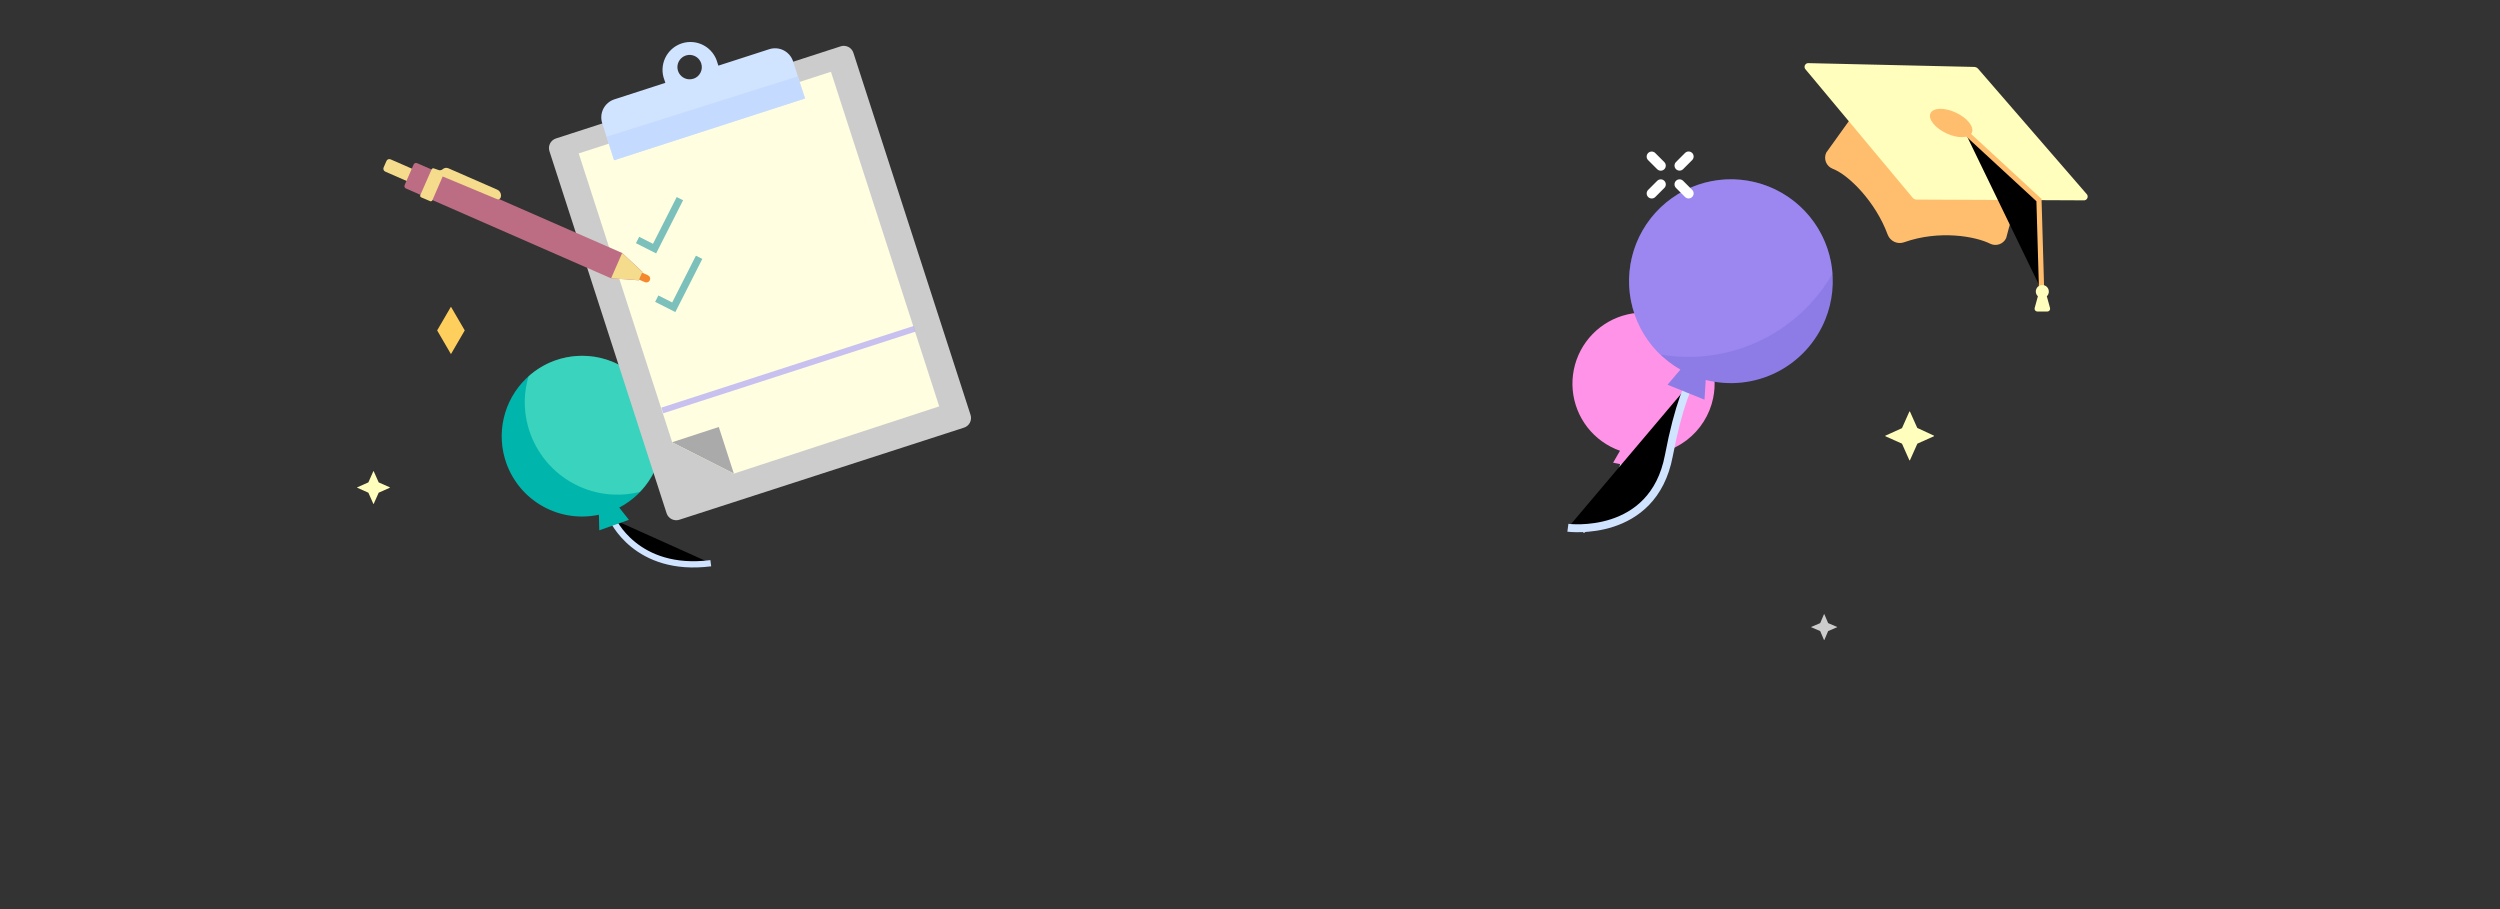 <svg xmlns="http://www.w3.org/2000/svg" width="660" height="240" viewBox="0 0 660 240"><rect x="0" y="0" width="660" height="240" fill="#333333" stroke="none"/><path fill-rule="evenodd" clip-rule="evenodd" d="M480.53 164.5L478.19 165.5C478.177 165.5 478.164 165.505 478.155 165.515C478.145 165.524 478.14 165.537 478.14 165.55C478.14 165.563 478.145 165.576 478.155 165.585C478.164 165.595 478.177 165.6 478.19 165.6L480.53 166.6L481.53 168.95C481.535 168.958 481.543 168.965 481.552 168.97C481.56 168.974 481.57 168.977 481.58 168.977C481.59 168.977 481.6 168.974 481.608 168.97C481.617 168.965 481.624 168.958 481.63 168.95L482.63 166.6L484.97 165.6C484.983 165.6 484.996 165.595 485.005 165.585C485.015 165.576 485.02 165.563 485.02 165.55C485.02 165.537 485.015 165.524 485.005 165.515C484.996 165.505 484.983 165.5 484.97 165.5L482.63 164.5L481.63 162.16C481.624 162.152 481.617 162.145 481.608 162.14C481.6 162.136 481.59 162.133 481.58 162.133C481.57 162.133 481.56 162.136 481.552 162.14C481.543 162.145 481.535 162.152 481.53 162.16L480.53 164.5C480.53 164.5 480.54 164.5 480.53 164.5Z" fill="#CCCCCC"/><path d="M525.39 64.33C521.53 62.4 511.99 60.66 502.71 63.95C501.866 64.258 500.935 64.221 500.119 63.846C499.303 63.472 498.667 62.79 498.35 61.95C495.18 53.3 488.06 46.15 483.82 44.55C483.419 44.394 483.055 44.157 482.75 43.854C482.445 43.55 482.206 43.188 482.047 42.788C481.889 42.388 481.814 41.96 481.829 41.53C481.843 41.101 481.945 40.678 482.13 40.29L489.64 29.82L533 50.2L529.63 62.85C529.454 63.23 529.203 63.57 528.892 63.851C528.582 64.132 528.218 64.348 527.823 64.486C527.427 64.624 527.008 64.682 526.591 64.655C526.173 64.628 525.764 64.517 525.39 64.33Z" fill="#FFBE6E"/><g style="mix-blend-mode:multiply" opacity="0.43"><path d="M530.31 60.21L506 52.67L532.98 50.2L530.31 60.21Z" fill="#FFBE6E"/></g><path d="M521.2 17.67L477.57 16.67C477.356 16.632 477.135 16.666 476.942 16.764C476.748 16.863 476.592 17.023 476.497 17.218C476.402 17.414 476.374 17.635 476.416 17.848C476.458 18.061 476.568 18.255 476.73 18.4L504.93 52.19C505.062 52.346 505.225 52.471 505.41 52.557C505.595 52.644 505.796 52.689 506 52.69L550 52.89C550.215 52.923 550.435 52.885 550.627 52.782C550.818 52.678 550.971 52.515 551.061 52.317C551.152 52.119 551.175 51.897 551.128 51.685C551.081 51.472 550.966 51.281 550.8 51.14L522.21 18.14C522.081 17.999 521.925 17.885 521.752 17.804C521.579 17.724 521.391 17.678 521.2 17.67Z" fill="#FFFEBD"/><path d="M520.561 35.034C521.269 33.53 519.4 31.161 516.386 29.743C513.373 28.325 510.356 28.395 509.649 29.899C508.941 31.403 510.81 33.772 513.823 35.19C516.836 36.608 519.853 36.538 520.561 35.034Z" fill="#FFBE6E"/><path d="M518.68 34.73L538.29 52.82L538.98 76.62" stroke="#FFBE6E" stroke-width="1.37" stroke-miterlimit="10"/><path d="M541.21 81.32L540.36 78.22C540.529 78.061 540.663 77.868 540.754 77.655C540.845 77.442 540.891 77.212 540.89 76.98C540.893 76.694 540.825 76.411 540.692 76.157C540.558 75.904 540.363 75.688 540.125 75.529C539.887 75.37 539.613 75.273 539.328 75.247C539.042 75.22 538.755 75.266 538.492 75.379C538.229 75.492 537.998 75.669 537.82 75.893C537.643 76.118 537.524 76.384 537.475 76.666C537.426 76.948 537.449 77.238 537.54 77.51C537.632 77.781 537.79 78.025 538 78.22L537.15 81.32C537.121 81.428 537.117 81.541 537.138 81.65C537.16 81.76 537.206 81.863 537.274 81.952C537.341 82.041 537.429 82.113 537.528 82.163C537.628 82.213 537.738 82.239 537.85 82.24H540.54C540.649 82.235 540.756 82.205 540.852 82.153C540.948 82.102 541.031 82.029 541.095 81.941C541.16 81.852 541.203 81.751 541.223 81.643C541.243 81.536 541.239 81.425 541.21 81.32Z" fill="#FFFEBD"/><path d="M97.25 127.35L94.32 128.65C94.31 128.656 94.301 128.665 94.295 128.676C94.289 128.686 94.286 128.698 94.286 128.71C94.286 128.722 94.289 128.734 94.295 128.744C94.301 128.755 94.31 128.764 94.32 128.77L97.25 130.07L98.55 133C98.556 133.01 98.565 133.019 98.576 133.025C98.586 133.031 98.598 133.034 98.61 133.034C98.622 133.034 98.634 133.031 98.644 133.025C98.655 133.019 98.664 133.01 98.67 133L99.97 130.07L102.9 128.77C102.91 128.764 102.919 128.755 102.925 128.744C102.931 128.734 102.934 128.722 102.934 128.71C102.934 128.698 102.931 128.686 102.925 128.676C102.919 128.665 102.91 128.656 102.9 128.65L99.97 127.35L98.67 124.42C98.664 124.41 98.655 124.401 98.644 124.395C98.634 124.389 98.622 124.386 98.61 124.386C98.598 124.386 98.586 124.389 98.576 124.395C98.565 124.401 98.556 124.41 98.55 124.42L97.25 127.35Z" fill="#FFFEBD"/><path d="M115.46 87.14C115.44 87.166 115.43 87.198 115.43 87.23C115.43 87.263 115.44 87.294 115.46 87.32L119 93.4C119 93.48 119.08 93.48 119.1 93.4L122.64 87.32C122.663 87.296 122.676 87.264 122.676 87.23C122.676 87.197 122.663 87.164 122.64 87.14L119.1 81.06C119.1 80.98 119.02 80.98 119 81.06L115.46 87.14Z" fill="#FFCF5E"/><path d="M161.65 137C161.65 137 167.82 151.21 187.65 148.69" stroke="#D0E3FF" stroke-width="1.65" stroke-miterlimit="10"/><path d="M133.7 122.36C132.319 118.524 132.072 114.371 132.988 110.398C133.905 106.425 135.946 102.8 138.868 99.956C141.79 97.112 145.469 95.17 149.465 94.361C153.462 93.553 157.606 93.912 161.404 95.397C165.201 96.881 168.491 99.427 170.88 102.732C173.269 106.036 174.656 109.958 174.875 114.03C175.094 118.101 174.135 122.149 172.115 125.691C170.094 129.232 167.096 132.117 163.48 134L166.03 137.23L158.21 140L158.11 135.89C153.093 136.972 147.853 136.196 143.364 133.708C138.875 131.22 135.442 127.188 133.7 122.36Z" fill="#00B5AB"/><g style="mix-blend-mode:overlay" opacity="0.44"><path d="M146.46 95.19C150.967 93.558 155.894 93.501 160.437 95.028C164.98 96.556 168.872 99.578 171.476 103.602C174.081 107.626 175.245 112.414 174.779 117.184C174.313 121.955 172.244 126.426 168.91 129.87C166.675 130.431 164.372 130.67 162.07 130.58C155.583 130.33 149.461 127.514 145.05 122.751C140.639 117.987 138.301 111.667 138.55 105.18C138.641 103.199 138.977 101.238 139.55 99.34C141.568 97.529 143.913 96.121 146.46 95.19Z" fill="#83F9D4"/></g><path d="M429.08 121.37C429.08 121.37 426.85 133.37 417.53 139.88" stroke="#D0E3FF" stroke-width="2.09" stroke-miterlimit="10"/><path fill-rule="evenodd" clip-rule="evenodd" d="M452.27 105.11C453.004 101.579 452.706 97.911 451.41 94.545C450.114 91.179 447.877 88.258 444.964 86.131C442.052 84.004 438.588 82.76 434.987 82.55C431.387 82.34 427.802 83.171 424.662 84.945C421.521 86.719 418.959 89.36 417.28 92.552C415.601 95.745 414.878 99.353 415.196 102.945C415.515 106.538 416.862 109.963 419.075 112.81C421.289 115.657 424.277 117.806 427.68 119L425.86 122.15L433.05 123.62L432.62 120.01C437.143 120.32 441.625 118.981 445.237 116.242C448.849 113.503 451.348 109.549 452.27 105.11Z" fill="#FF93E7"/><path d="M452.05 94.23C452.05 94.23 445.65 93.64 440.57 120.33C436.39 142.25 413.92 139.33 413.92 139.33" stroke="#D0E3FF" stroke-width="2.09" stroke-miterlimit="10"/><path fill-rule="evenodd" clip-rule="evenodd" d="M481.88 84.34C483.823 79.554 484.346 74.31 483.388 69.234C482.429 64.158 480.029 59.466 476.474 55.719C472.919 51.971 468.36 49.327 463.342 48.102C458.324 46.877 453.059 47.123 448.177 48.812C443.295 50.5 439.003 53.558 435.814 57.621C432.624 61.684 430.672 66.58 430.192 71.723C429.711 76.866 430.722 82.038 433.103 86.622C435.484 91.206 439.136 95.007 443.62 97.57L440.23 101.57L449.99 105.52L450.31 100.31C456.614 101.922 463.288 101.191 469.094 98.254C474.9 95.317 479.443 90.373 481.88 84.34Z" fill="#8D7CE6"/><g style="mix-blend-mode:overlay" opacity="0.35"><path fill-rule="evenodd" clip-rule="evenodd" d="M483.77 72.27C483.454 67.921 482.085 63.714 479.781 60.012C477.477 56.309 474.308 53.223 470.545 51.019C466.783 48.814 462.541 47.557 458.185 47.357C453.829 47.157 449.49 48.019 445.541 49.869C441.593 51.719 438.154 54.502 435.52 57.977C432.886 61.453 431.137 65.516 430.423 69.818C429.71 74.12 430.053 78.531 431.423 82.67C432.794 86.81 435.15 90.554 438.29 93.58C447.141 95.123 456.253 93.906 464.389 90.093C472.525 86.281 479.291 80.059 483.77 72.27Z" fill="#B699FF"/></g><path d="M221.935 12.232L146.771 36.553C145.368 37.007 144.599 38.512 145.053 39.915L175.98 135.496C176.434 136.899 177.939 137.668 179.342 137.214L254.506 112.894C255.909 112.44 256.678 110.934 256.224 109.531L225.297 13.95C224.843 12.547 223.338 11.778 221.935 12.232Z" fill="#CCCCCC"/><path d="M247.95 107.28L181.44 129.06L152.78 40.5L219.37 18.95L247.95 107.28Z" fill="#FFFEE0"/><path opacity="0.5" d="M174.84 108.36L241.42 86.81" stroke="#9385FF" stroke-width="1.58" stroke-miterlimit="10"/><path fill-rule="evenodd" clip-rule="evenodd" d="M189.76 112.72L177.42 116.76L193.74 125.03L189.76 112.72Z" fill="#AAAAAA"/><path fill-rule="evenodd" clip-rule="evenodd" d="M177.42 116.76L193.74 125.03L180.43 131.47L177.42 116.76Z" fill="#CCCCCC"/><path d="M180.33 52.87L178.65 52.02L172.39 64.37L168.74 62.52L167.89 64.2L173.22 66.9L180.33 52.87Z" fill="#7BC0BB"/><path d="M185.41 68.35L183.72 67.5L177.46 79.85L173.81 78L172.96 79.69L178.29 82.39L185.41 68.35Z" fill="#7BC0BB"/><path d="M203.05 13L189.65 17.33L189.4 16.57C189.144 15.601 188.693 14.695 188.074 13.907C187.456 13.118 186.683 12.464 185.804 11.985C184.924 11.505 183.956 11.209 182.958 11.117C181.961 11.024 180.955 11.135 180.002 11.444C179.049 11.753 178.168 12.253 177.415 12.914C176.662 13.575 176.051 14.382 175.621 15.287C175.19 16.192 174.948 17.174 174.91 18.176C174.872 19.177 175.039 20.175 175.4 21.11L175.65 21.87L162.25 26.21C161.614 26.408 161.024 26.732 160.515 27.161C160.005 27.591 159.587 28.118 159.284 28.711C158.982 29.305 158.8 29.952 158.752 30.617C158.703 31.281 158.787 31.949 159 32.58L162.13 42.3L212.53 26L209.4 16.28C209.205 15.644 208.884 15.053 208.457 14.542C208.031 14.031 207.506 13.61 206.915 13.305C206.323 12.999 205.677 12.815 205.013 12.763C204.349 12.71 203.682 12.791 203.05 13ZM183.05 20.78C182.444 20.976 181.794 20.988 181.181 20.815C180.569 20.642 180.021 20.291 179.608 19.806C179.195 19.322 178.935 18.726 178.86 18.094C178.786 17.461 178.9 16.821 179.189 16.254C179.479 15.687 179.929 15.218 180.485 14.907C181.04 14.596 181.676 14.457 182.31 14.507C182.945 14.556 183.551 14.793 184.051 15.187C184.551 15.581 184.923 16.115 185.12 16.72C185.254 17.128 185.306 17.558 185.272 17.986C185.238 18.414 185.119 18.83 184.921 19.211C184.724 19.592 184.452 19.93 184.122 20.205C183.792 20.479 183.411 20.685 183 20.81L183.05 20.78Z" fill="#D0E3FF"/><path d="M162.12 42.3L212.53 25.99L210.59 20.18L160.13 36.1L162.12 42.3Z" fill="#C4DBFF"/><path d="M170.248 74.49L168.104 73.551L168.907 71.719L171.05 72.658C171.293 72.764 171.484 72.963 171.58 73.21C171.677 73.457 171.671 73.732 171.565 73.975C171.459 74.218 171.26 74.409 171.013 74.505C170.766 74.602 170.491 74.596 170.248 74.49Z" fill="#F5872C"/><path d="M101.275 44.209L102.029 42.487C102.116 42.287 102.279 42.131 102.482 42.052C102.684 41.973 102.91 41.977 103.109 42.064L111.591 45.779L110.175 49.013L101.702 45.302C101.501 45.214 101.342 45.049 101.262 44.844C101.182 44.639 101.187 44.41 101.275 44.209Z" fill="#F5DB8C"/><path d="M164.25 66.79L169.6 71.79L168.65 74L161.33 73.48L107.17 49.76C107.006 49.688 106.878 49.553 106.812 49.387C106.747 49.22 106.749 49.035 106.82 48.87L109.2 43.42C109.274 43.255 109.41 43.127 109.579 43.061C109.747 42.996 109.934 42.999 110.1 43.07L164.25 66.79Z" fill="#BC6D83"/><path d="M132.13 52.28C132.305 51.869 132.31 51.405 132.145 50.989C131.981 50.574 131.659 50.24 131.25 50.06L118.38 44.43C118.126 44.318 117.845 44.283 117.571 44.329C117.297 44.376 117.043 44.501 116.84 44.69C116.69 44.82 116.507 44.906 116.311 44.938C116.115 44.969 115.913 44.946 115.73 44.87L114.56 44.46C114.506 44.435 114.447 44.421 114.387 44.419C114.327 44.417 114.268 44.428 114.212 44.449C114.156 44.47 114.105 44.503 114.062 44.544C114.018 44.586 113.984 44.635 113.96 44.69L110.96 51.5C110.935 51.554 110.921 51.613 110.919 51.673C110.918 51.733 110.928 51.792 110.949 51.848C110.97 51.904 111.003 51.955 111.044 51.998C111.086 52.042 111.135 52.076 111.19 52.1L113.55 53.1C113.605 53.125 113.664 53.138 113.725 53.139C113.785 53.14 113.845 53.129 113.901 53.107C113.957 53.085 114.008 53.051 114.05 53.009C114.093 52.966 114.127 52.916 114.15 52.86L116.87 46.59L131.26 52.59C131.338 52.626 131.422 52.646 131.508 52.648C131.593 52.65 131.679 52.635 131.758 52.603C131.838 52.571 131.91 52.523 131.97 52.463C132.031 52.402 132.078 52.33 132.11 52.25L132.13 52.28Z" fill="#F5DB8C"/><path d="M164.25 66.79L169.6 71.82L168.65 73.99L161.33 73.47L164.25 66.79Z" fill="#F5DB8C"/><path d="M506.17 113L504.24 108.68C504.232 108.663 504.219 108.649 504.203 108.639C504.187 108.629 504.169 108.624 504.15 108.624C504.131 108.624 504.113 108.629 504.097 108.639C504.081 108.649 504.068 108.663 504.06 108.68L502.14 113C502.129 113.021 502.111 113.039 502.09 113.05L497.77 115C497.753 115.008 497.739 115.021 497.729 115.037C497.719 115.053 497.714 115.071 497.714 115.09C497.714 115.109 497.719 115.127 497.729 115.143C497.739 115.159 497.753 115.172 497.77 115.18L502.09 117.11C502.102 117.114 502.112 117.121 502.121 117.129C502.129 117.138 502.136 117.148 502.14 117.16L504.06 121.48C504.068 121.497 504.081 121.511 504.097 121.521C504.113 121.531 504.131 121.536 504.15 121.536C504.169 121.536 504.187 121.531 504.203 121.521C504.219 121.511 504.232 121.497 504.24 121.48L506.17 117.16C506.172 117.147 506.178 117.136 506.187 117.127C506.196 117.118 506.207 117.112 506.22 117.11L510.54 115.18C510.557 115.172 510.571 115.159 510.581 115.143C510.591 115.127 510.596 115.109 510.596 115.09C510.596 115.071 510.591 115.053 510.581 115.037C510.571 115.021 510.557 115.008 510.54 115L506.22 113C506.204 113.005 506.186 113.005 506.17 113Z" fill="#FFFEBD"/><path d="M446.732 42.264C447.251 41.745 447.251 40.903 446.732 40.383C446.212 39.864 445.37 39.864 444.851 40.383L442.461 42.773C441.942 43.293 441.942 44.135 442.461 44.654C442.98 45.174 443.822 45.174 444.342 44.654L446.732 42.264Z" fill="white"/><path d="M439.384 49.621C439.904 49.102 439.904 48.26 439.384 47.74C438.865 47.221 438.023 47.221 437.504 47.74L435.113 50.13C434.594 50.65 434.594 51.492 435.113 52.011C435.633 52.531 436.475 52.531 436.994 52.011L439.384 49.621Z" fill="white"/><path d="M444.849 52.005C445.368 52.524 446.21 52.524 446.729 52.005C447.249 51.485 447.249 50.643 446.729 50.124L444.339 47.734C443.82 47.214 442.978 47.214 442.459 47.734C441.939 48.253 441.939 49.095 442.459 49.615L444.849 52.005Z" fill="white"/><path d="M437.496 44.672C438.015 45.191 438.857 45.191 439.377 44.672C439.896 44.152 439.896 43.31 439.377 42.791L436.987 40.401C436.467 39.881 435.625 39.881 435.106 40.401C434.586 40.92 434.587 41.762 435.106 42.282L437.496 44.672Z" fill="white"/></svg>
